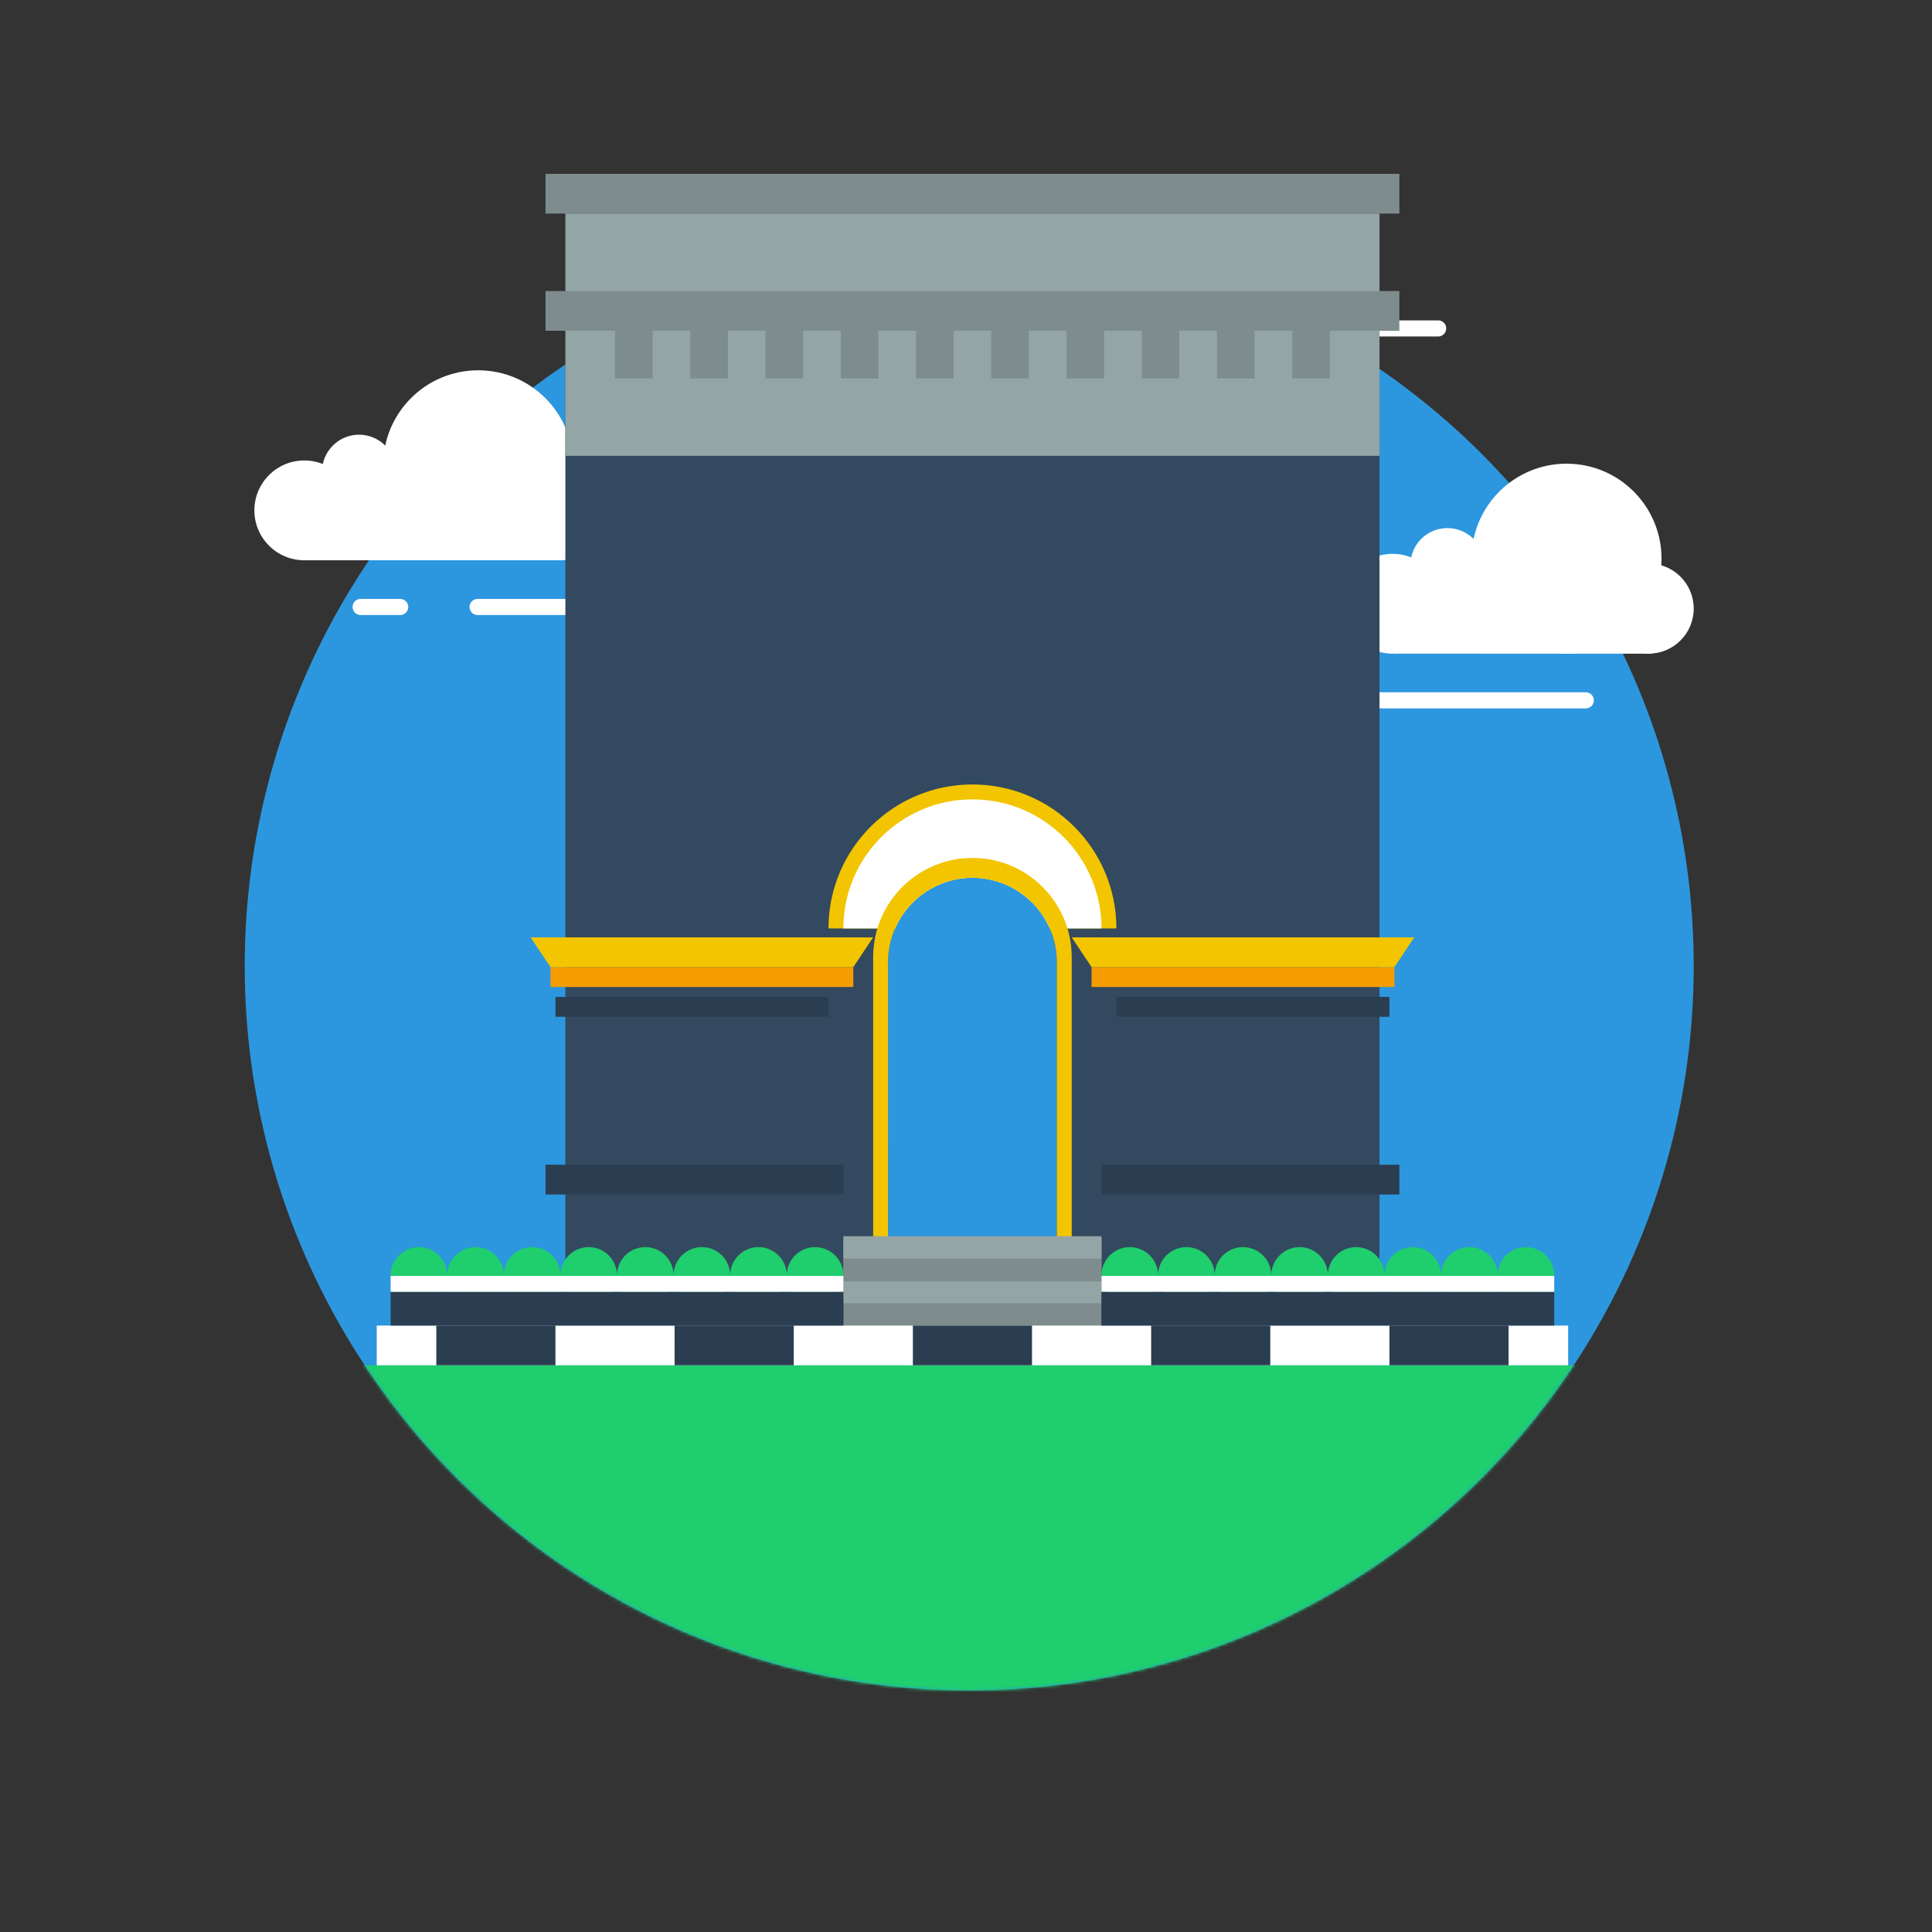<svg height="600" width="600" xmlns="http://www.w3.org/2000/svg" xmlns:xlink="http://www.w3.org/1999/xlink"><rect width="100%" height="100%" fill="#333333" stroke="none"/><defs><circle id="a" cx="225" cy="225" r="225"/><mask id="b" fill="#fff"><use fill-rule="evenodd" xlink:href="#a"/></mask></defs><g fill="none" fill-rule="evenodd"><g transform="translate(76 75)"><use fill="#2c97de" xlink:href="#a"/><path d="M28 349h397v131H28z" fill="#1fce6d" mask="url(#b)"/><g fill="#fff" transform="translate(3 40)"><path d="M16 37h80v22H16z"/><circle cx="95" cy="45" r="14"/><circle cx="15.5" cy="43.5" r="15.5"/><circle cx="69.5" cy="29.5" r="29.5"/><circle cx="32.5" cy="31.5" r="11.5"/></g><g fill="#fff" transform="translate(341 69)"><path d="M16 37h80v22H16z"/><circle cx="95" cy="45" r="14"/><circle cx="15.5" cy="43.5" r="15.5"/><circle cx="69.5" cy="29.5" r="29.5"/><circle cx="32.5" cy="31.5" r="11.5"/></g><g fill="#ffe500" stroke="#fff" stroke-linecap="round" stroke-linejoin="round" stroke-width="5"><path d="M72.314 113.5h65.172M36 113.5h12.283"/><path d="M351.314 142.5h65.172m-91.486 0h12.283"/><path d="M324.592 27h46.045m-58.194 0h2.235"/></g></g><path d="M275.792 299.125v112.542H175.584V66.333h252.833v345.334H328.209V298.817c0-14.475-11.734-26.209-26.209-26.209-14.474 0-26.208 11.734-26.208 26.209 0 .103 0 .205.002.308z" fill="#33495f"/><path d="M326.028 288.333c-4.044-9.256-13.28-15.725-24.028-15.725-10.747 0-19.983 6.469-24.027 15.725h-20.681c0-24.691 20.017-44.708 44.708-44.708 24.692 0 44.709 20.017 44.709 44.708z" fill="#f2c500"/><path d="M326.028 288.333c-4.044-9.256-13.28-15.725-24.028-15.725-10.747 0-19.983 6.469-24.027 15.725h-16.056c0-22.137 17.946-40.083 40.083-40.083 22.138 0 40.084 17.946 40.084 40.083z" fill="#fff"/><path d="M328.207 299.125l.002-.308c0-14.475-11.734-26.209-26.209-26.209-14.474 0-26.208 11.734-26.208 26.209 0 .103 0 .205.002.308l-.002 112.542h-4.625V297.275c0-17.029 13.805-30.833 30.833-30.833 17.03 0 30.834 13.804 30.834 30.833 0 .103 0 .206-.002.308l.002 114.084h-4.625V299.125z" fill="#f2c500"/><g fill="#2b3e51"><path d="M169.417 361.717h92.5v9.25h-92.5zm3.083-52.109h84.792v6.167H172.5zm174.209 0h84.792v6.167h-84.792z"/></g><path d="M170.959 300.358h94.042v6.167h-94.042z" fill="#f59d00"/><path d="M164.792 291.108h106.375l-6.167 9.25H170.96z" fill="#f2c500"/><path d="M339.001 300.358h94.042v6.167h-94.042z" fill="#f59d00"/><path d="M332.834 291.108h106.375l-6.167 9.25h-94.041z" fill="#f2c500"/><path d="M342.084 361.717h92.5v9.25h-92.5z" fill="#2b3e51"/><path d="M169.417 54h265.167v12.333H169.417z" fill="#7f8c8d"/><path d="M175.584 66.333h252.833v75.233H175.584z" fill="#94a5a6"/><path d="M169.417 90.383h265.167v12.334H169.417zm231.899 12.334H413v14.8h-11.684zm-23.368 0h11.684v14.8h-11.684zm-23.369 0h11.684v14.8h-11.684zm-23.368 0h11.684v14.8h-11.683v-14.8zm-23.369 0h11.685v14.8h-11.685zm-23.368 0h11.684v14.8h-11.684zm-23.368 0h11.684v14.8h-11.684zm-23.369 0h11.685v14.8h-11.685zm-23.368 0h11.683v14.8h-11.683zm-23.369 0h11.685v14.8H191v-14.8zm70.917 281.816h80.167v27.288h-80.167z" fill="#7f8c8d"/><path d="M261.917 397.792h80.167v6.938h-80.167z" fill="#94a5a6"/><path d="M261.917 391.008h80.167v6.938h-80.167z" fill="#7f8c8d"/><path d="M261.917 383.917h80.167v6.938h-80.167z" fill="#94a5a6"/><path d="M130.104 404.883a8.787 8.787 0 1 1 0-17.575 8.787 8.787 0 0 1 0 17.575zm17.575 0a8.787 8.787 0 1 1 0-17.575 8.787 8.787 0 0 1 0 17.575zm17.575 0a8.787 8.787 0 1 1 0-17.575 8.787 8.787 0 0 1 0 17.575zm17.575 0a8.787 8.787 0 1 1 0-17.575 8.787 8.787 0 0 1 0 17.575zm17.575 0a8.787 8.787 0 1 1 0-17.575 8.787 8.787 0 0 1 0 17.575zm17.575 0a8.787 8.787 0 1 1 0-17.575 8.787 8.787 0 0 1 0 17.575zm17.575 0a8.787 8.787 0 1 1 0-17.575 8.787 8.787 0 0 1 0 17.575zm17.575 0a8.787 8.787 0 1 1 0-17.575 8.787 8.787 0 0 1 0 17.575zm97.742 0a8.787 8.787 0 1 1 0-17.575 8.787 8.787 0 0 1 0 17.575zm17.575 0a8.787 8.787 0 1 1 0-17.575 8.787 8.787 0 0 1 0 17.575zm17.575 0a8.787 8.787 0 1 1 0-17.575 8.787 8.787 0 0 1 0 17.575zm17.575 0a8.787 8.787 0 1 1 0-17.575 8.787 8.787 0 0 1 0 17.575zm17.575 0a8.787 8.787 0 1 1 0-17.575 8.787 8.787 0 0 1 0 17.575zm17.575 0a8.787 8.787 0 1 1 0-17.575 8.787 8.787 0 0 1 0 17.575zm17.575 0a8.787 8.787 0 1 1 0-17.575 8.787 8.787 0 0 1 0 17.575zm17.575 0a8.787 8.787 0 1 1 0-17.575 8.787 8.787 0 0 1 0 17.575z" fill="#1fce6d"/><g><path d="M117 411.667h370V424H117z" fill="#fff"/><path d="M431.5 411.667h37V424h-37zm-74 0h37V424h-37zm-74 0h37V424h-37zm-74 0h37V424h-37zm-74 0h37V424h-37z" fill="#2b3e51"/></g><g><path d="M121.317 401.183h140.6v10.483h-140.6z" fill="#2b3e51"/><path d="M121.317 396.25h140.6v4.933h-140.6z" fill="#fff"/></g><g><path d="M342.083 401.183h140.6v10.483h-140.6z" fill="#2b3e51"/><path d="M342.083 396.25h140.6v4.933h-140.6z" fill="#fff"/></g></g></svg>